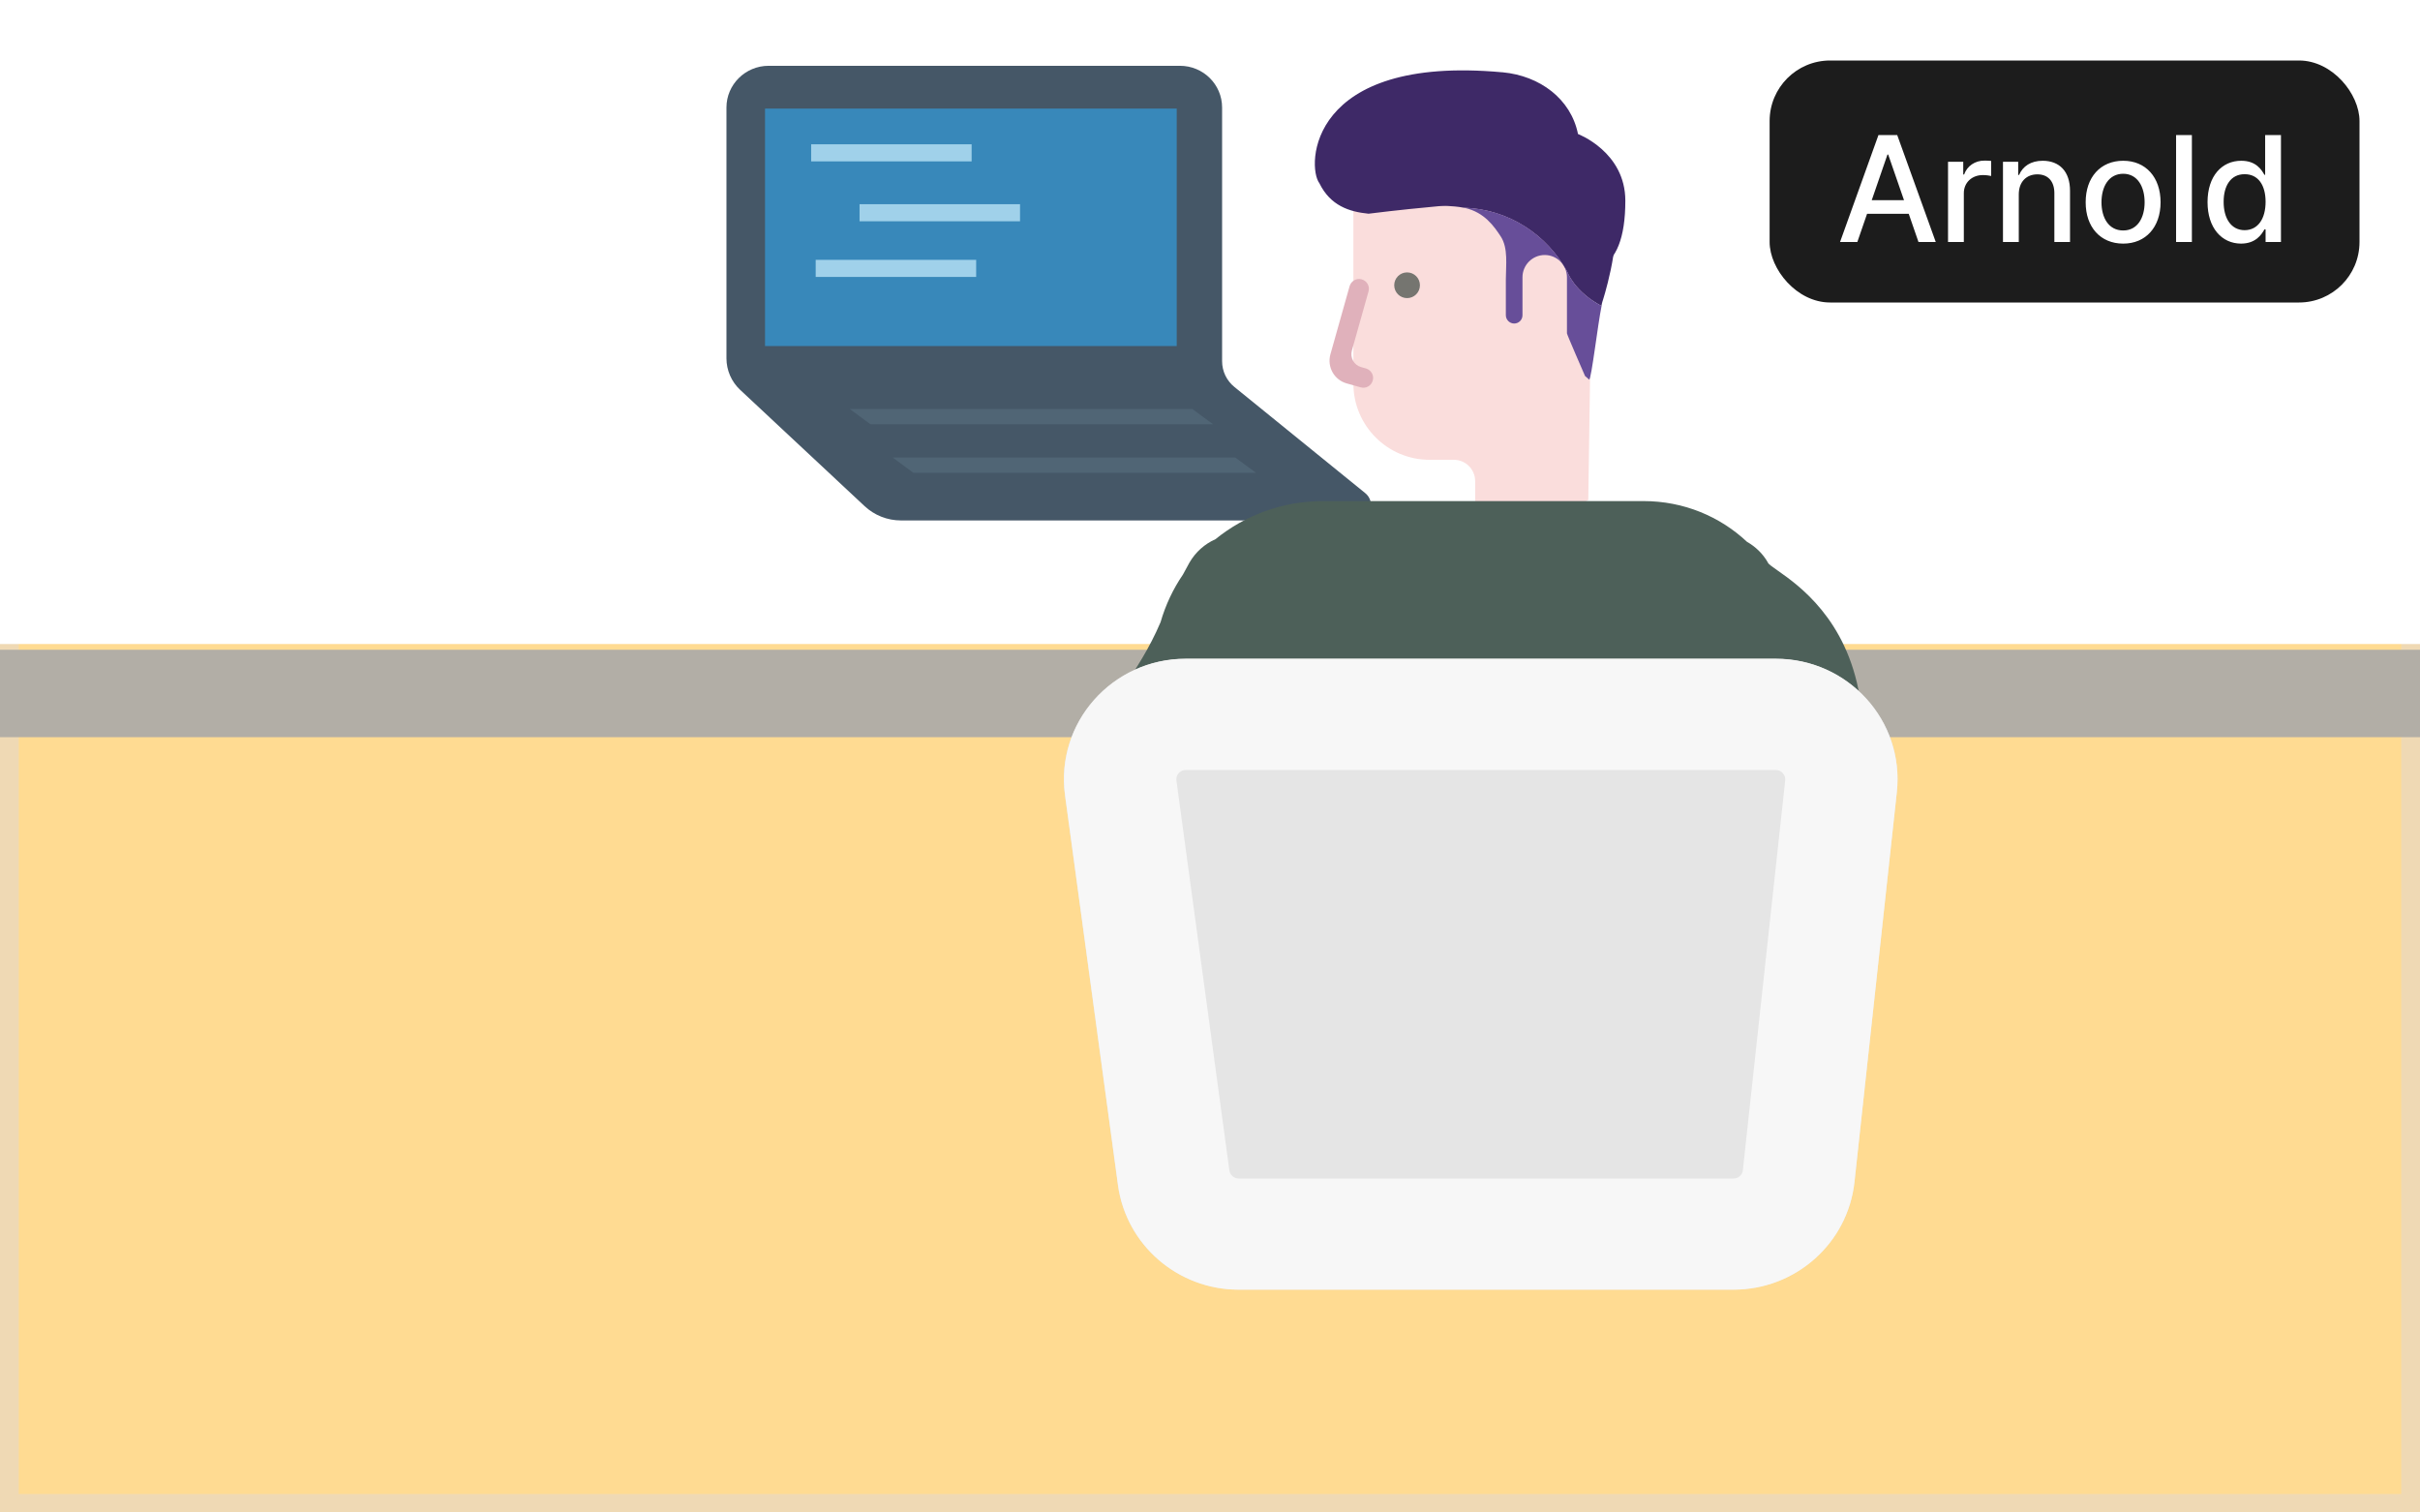 <svg width="160" height="100" viewBox="0 0 160 100" fill="none" xmlns="http://www.w3.org/2000/svg">
<rect x="0" y="0" width="160" height="100" fill="#333333" stroke="none"/>
<g clip-path="url(#clip0_14_1780)">
<path d="M159.38 0.61H0.62V99.38H159.38V0.61Z" fill="#FFDB92"/>
<path d="M160 100H0V0H160V100ZM1.24 98.78H158.76V1.22H1.24V98.77V98.78Z" fill="#EFD9B4"/>
<path d="M159.38 0.61H0.62V41.96H159.38V0.61Z" fill="white"/>
<path d="M160 42.58H0V0H160V42.58ZM1.24 41.35H158.76V1.22H1.24V41.35Z" fill="white"/>
<path d="M159.38 43.57H0.62V48.13H159.38V43.57Z" fill="#B2AEA6"/>
<path d="M160 48.74H0V42.96H160V48.74ZM1.24 47.52H158.76V44.18H1.24V47.52Z" fill="#B2AEA6"/>
<path d="M80.8 23.89V7.11C80.8 5.58 79.55 4.35 78.01 4.35H50.82C49.28 4.35 48.03 5.59 48.03 7.11V23.69C48.03 24.48 48.36 25.24 48.94 25.78L57.16 33.46C57.81 34.07 58.67 34.41 59.57 34.41H89.61C90.58 34.41 91.01 33.21 90.26 32.6L81.62 25.59C81.1 25.17 80.8 24.55 80.8 23.88V23.89Z" fill="#455767"/>
<path d="M77.8 7.18H50.58V22.88H77.8V7.18Z" fill="#3888BA"/>
<path d="M64.24 9.54H53.63V10.67H64.24V9.54Z" fill="#A0D1EA"/>
<path d="M67.44 13.5H56.83V14.63H67.44V13.5Z" fill="#A0D1EA"/>
<path d="M64.54 17.18H53.93V18.31H64.54V17.18Z" fill="#A0D1EA"/>
<path d="M80.2 28.05H57.55L56.18 27.04H78.83L80.2 28.05Z" fill="#506575"/>
<path d="M83.04 31.26H60.39L59.02 30.25H81.67L83.04 31.26Z" fill="#506575"/>
<path d="M105.33 11.17H89.48V25.36C89.48 28.14 91.73 30.4 94.52 30.4H96.12C96.9 30.4 97.53 31.03 97.53 31.81V37.12L105.01 33.06L105.33 11.17Z" fill="#FADDDC"/>
<path d="M89.96 25.61L89.04 25.35C88.21 25.12 87.73 24.26 87.96 23.43L89.23 18.92C89.33 18.58 89.68 18.37 90.03 18.47C90.38 18.57 90.58 18.92 90.48 19.27L89.38 23.18C89.25 23.65 89.52 24.14 89.99 24.27L90.31 24.36C90.65 24.46 90.86 24.81 90.76 25.16C90.66 25.51 90.31 25.71 89.96 25.61Z" fill="#E0B1BB"/>
<path d="M92.18 18.86C92.18 19.33 92.56 19.71 93.03 19.71C93.5 19.71 93.88 19.33 93.88 18.86C93.88 18.39 93.5 18.01 93.03 18.01C92.56 18.01 92.18 18.39 92.18 18.86Z" fill="#757570"/>
<path d="M103.62 17.97C102.28 15.51 99.73 13.82 96.75 13.73C95.44 13.47 92.87 13.68 91.36 13.32C89.02 12.77 88.38 9.6 88.95 7.35C89.44 5.41 95.74 4.62 99.8 6.22C102.18 7.16 106.01 9.17 106.76 13.93C107.14 16.35 105.94 19.96 105.94 19.96C105.92 20.02 105.9 20.12 105.88 20.23C104.06 19.25 103.62 17.97 103.62 17.97Z" fill="#3E2967"/>
<path d="M104.8 24.87C104.8 24.87 103.6 22.12 103.6 22.04V18.33C103.6 17.52 102.94 16.86 102.13 16.86C101.32 16.86 100.66 17.52 100.66 18.33V20.1V20.84C100.66 21.15 100.41 21.39 100.11 21.39C99.81 21.39 99.56 21.14 99.56 20.84V18.47C99.56 17.55 99.73 16.4 99.22 15.63C98.78 14.96 98.14 14.04 96.86 13.75C96.83 13.75 96.79 13.74 96.76 13.73C99.74 13.81 102.29 15.51 103.63 17.97C103.63 17.97 104.06 19.25 105.89 20.23C105.64 21.42 105.22 25.05 105.07 25.1L104.81 24.87H104.8Z" fill="#674E99"/>
<path d="M99.35 4.78C101.8 5.01 103.86 6.53 104.33 8.86C104.33 8.86 107.46 10.04 107.46 13.27C107.46 15.72 106.87 17.19 105.7 17.75L104.34 18.45V18.26C104.34 18.17 104.32 18.08 104.3 17.99C103.95 14.34 99.57 13.54 98.16 13.38H98.01C98.01 13.38 94.06 13.68 90.48 14.13C89.2 14 87.96 13.6 87.23 12.11C86.39 11.01 86.47 3.6 99.33 4.78H99.35Z" fill="#3E2967"/>
<path d="M116.89 37.2C116.55 36.6 116.06 36.14 115.5 35.82C113.72 34.15 111.32 33.13 108.67 33.13H87.47C84.77 33.13 82.3 34.08 80.36 35.65C79.66 35.96 79.05 36.49 78.64 37.2C78.59 37.29 78.44 37.56 78.21 37.99C77.56 38.94 77.06 40 76.73 41.14C73.7 48.24 68.87 47.49 76.2 63.08C76.2 63.08 119.34 63.05 119.34 63.04C129.02 42.4 117.4 38.1 116.88 37.2H116.89Z" fill="#4D6059"/>
<path d="M114.6 85.26H81.89C77.86 85.26 74.45 82.31 73.91 78.35L70.41 52.58C69.76 47.8 73.52 43.55 78.39 43.55H117.41C122.2 43.55 125.93 47.66 125.41 52.37L122.61 78.14C122.17 82.19 118.72 85.26 114.61 85.26H114.6Z" fill="#E5E5E5"/>
<path d="M117.4 50.91C117.47 50.91 117.68 50.91 117.87 51.12C118.06 51.33 118.03 51.53 118.03 51.6L115.23 77.37C115.2 77.69 114.93 77.92 114.61 77.92H81.9C81.59 77.92 81.32 77.69 81.28 77.38L77.78 51.61C77.78 51.54 77.74 51.33 77.93 51.12C78.12 50.91 78.33 50.91 78.4 50.91H117.42M117.42 43.56H78.4C73.53 43.56 69.77 47.81 70.42 52.59L73.92 78.36C74.46 82.31 77.87 85.27 81.9 85.27H114.61C118.72 85.27 122.17 82.2 122.61 78.15L125.41 52.38C125.92 47.67 122.19 43.56 117.41 43.56H117.42Z" fill="#F7F7F7"/>
<rect x="117" y="4" width="39" height="16" rx="4" fill="#1C1C1C"/>
<path d="M122.799 16H121.656L124.195 8.93H125.436L127.984 16H126.842L126.197 14.135H123.443L122.799 16ZM123.751 13.236H125.885L124.84 10.219H124.791L123.751 13.236ZM128.795 16V10.697H129.801V11.537H129.859C130.055 10.971 130.587 10.614 131.207 10.619C131.334 10.614 131.539 10.629 131.646 10.639V11.635C131.559 11.615 131.314 11.571 131.1 11.576C130.377 11.571 129.84 12.074 129.84 12.768V16H128.795ZM133.473 12.855V16H132.428V10.697H133.434V11.566H133.492C133.741 10.995 134.264 10.629 135.055 10.629C136.144 10.629 136.866 11.317 136.861 12.631V16H135.826V12.758C135.821 11.986 135.406 11.527 134.703 11.527C133.985 11.527 133.473 12.011 133.473 12.855ZM140.377 16.107C138.873 16.107 137.892 15.014 137.896 13.373C137.892 11.723 138.873 10.629 140.377 10.629C141.871 10.629 142.848 11.723 142.848 13.373C142.848 15.014 141.871 16.107 140.377 16.107ZM138.941 13.373C138.941 14.384 139.405 15.238 140.377 15.238C141.334 15.238 141.793 14.384 141.793 13.373C141.793 12.357 141.334 11.493 140.377 11.488C139.405 11.493 138.941 12.357 138.941 13.373ZM144.918 8.93V16H143.873V8.93H144.918ZM148.17 16.107C146.891 16.102 145.953 15.072 145.953 13.363C145.953 11.635 146.905 10.629 148.18 10.629C149.166 10.629 149.522 11.225 149.713 11.557H149.762V8.93H150.807V16H149.791V15.17H149.713C149.518 15.517 149.137 16.102 148.17 16.107ZM147.018 13.344C147.013 14.408 147.491 15.214 148.404 15.219C149.293 15.214 149.791 14.457 149.791 13.344C149.791 12.24 149.303 11.513 148.404 11.518C147.481 11.513 147.013 12.299 147.018 13.344Z" fill="white"/>
</g>
<defs>
<clipPath id="clip0_14_1780">
<rect width="160" height="100" fill="white"/>
</clipPath>
</defs>
</svg>
